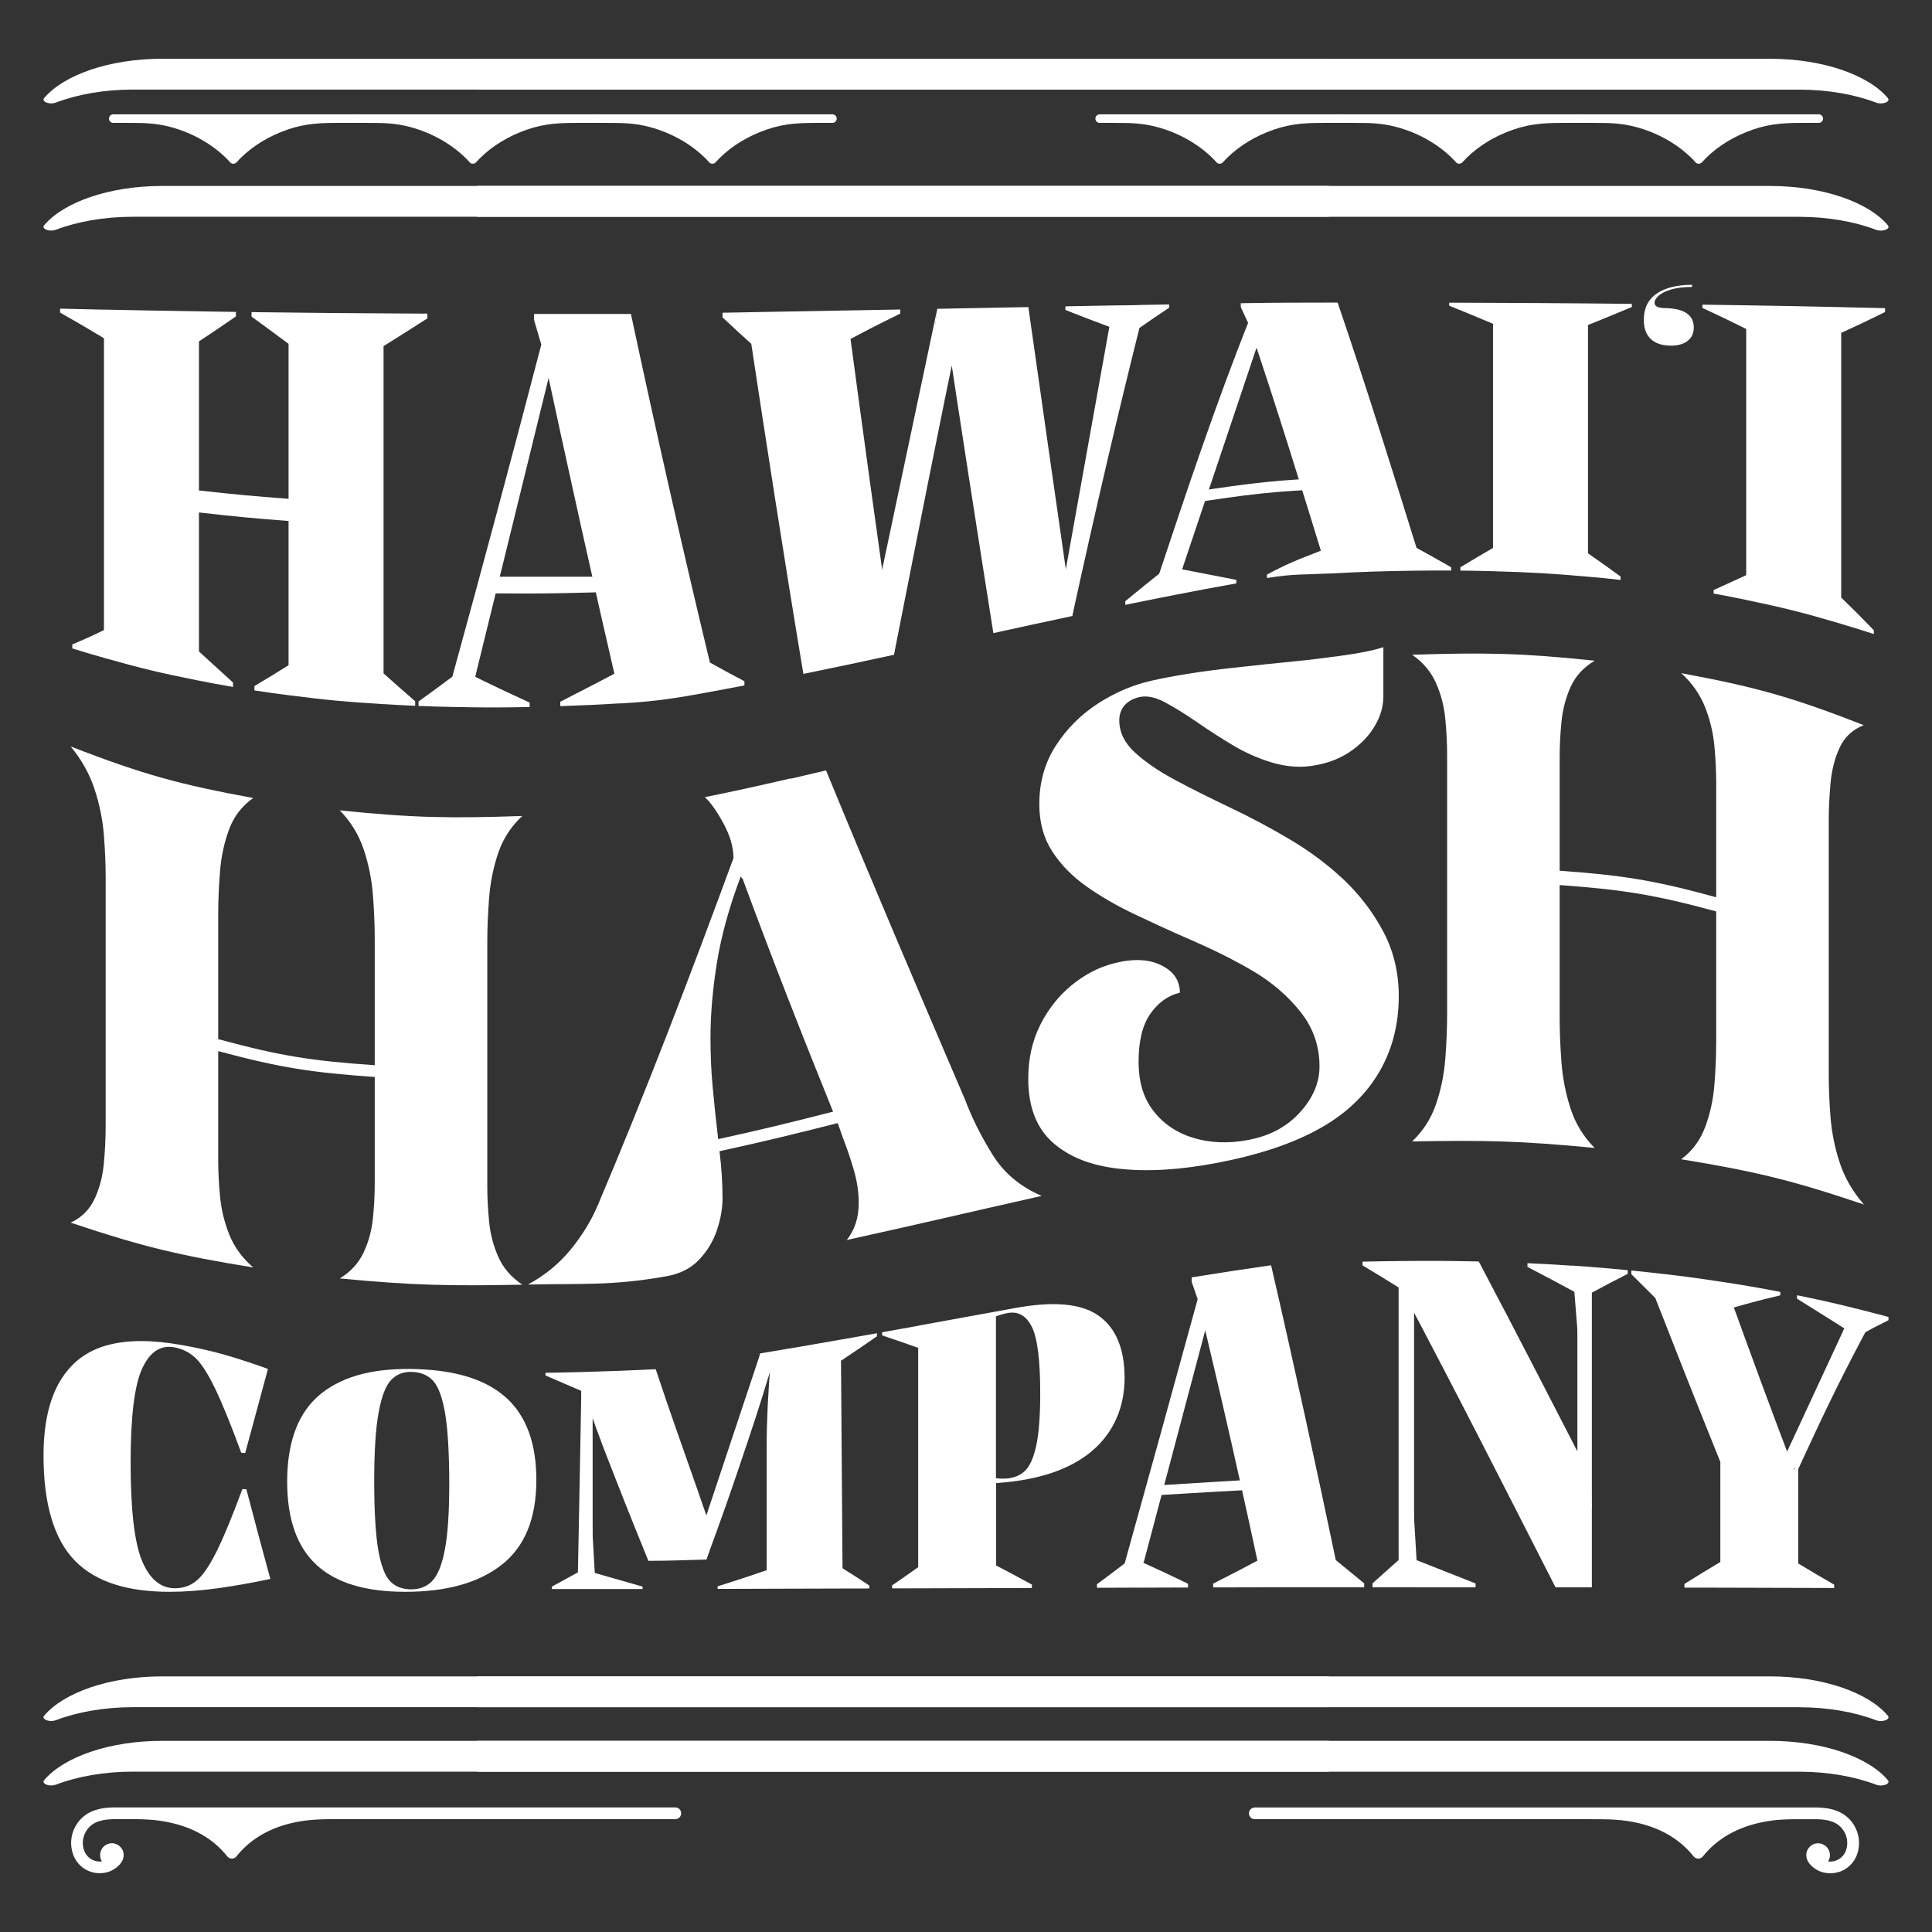 <?xml version="1.0" encoding="UTF-8"?>
<svg id="Layer_1" xmlns="http://www.w3.org/2000/svg" version="1.1" viewBox="0 0 360 360">
  <rect x="0" y="0" width="360" height="360" fill="#333333" stroke="none"/>
  <!-- Generator: Adobe Illustrator 29.7.1, SVG Export Plug-In . SVG Version: 2.1.1 Build 8)  -->
  <defs>
    <style>
      .st0 {
        fill-rule: evenodd;
      }

      .st0, .st1 {
        fill: #fff;
      }
    </style>
  </defs>
  <g>
    <g>
      <g>
        <path class="st0" d="M351.77,18.27c-3.64-4.31-12.12-7.32-21.99-7.32H88.92v5.75h246.29c5.41,0,10.39.9,14.4,2.43.52.2,1.22.19,1.74-.01.51-.2.69-.54.42-.84Z"/>
        <path class="st0" d="M247.61,10.95H30.22c-9.87,0-18.33,3.01-21.99,7.32-.27.3-.08.65.44.84.51.21,1.21.21,1.73.01,4.01-1.53,8.98-2.43,14.4-2.43h222.81v-5.75Z"/>
      </g>
      <g>
        <path class="st0" d="M351.77,41.97c-3.64-4.31-12.12-7.32-21.99-7.32H88.92v5.75h246.29c5.41,0,10.39.9,14.4,2.43.52.2,1.22.19,1.74-.01.51-.2.69-.54.42-.84Z"/>
        <path class="st0" d="M247.61,34.65H30.22c-9.87,0-18.33,3.01-21.99,7.32-.27.3-.08.65.44.84.51.21,1.21.21,1.73.01,4.01-1.53,8.98-2.43,14.4-2.43h222.81v-5.75Z"/>
      </g>
      <g>
        <g>
          <path class="st0" d="M338.58,337.09h-104.79c-.43,0-.78.35-.78.78s.35.78.78.78h62.63c3.27,0,6.04,0,9.29.82,4.27,1.08,7.66,3.17,10.11,6.24.15.19.38.3.62.3s.46-.11.61-.3c2.7-3.38,6.53-5.57,11.42-6.53,2.2-.43,4.19-.53,6.41-.53h3.69c2.79.07,4.39.82,5.36,2.52.65,1.13.77,2.49.34,3.72-.61,1.72-2.45,2.65-4.18,2.14.29-.28.5-.65.57-1.08.08-.5-.04-1-.34-1.41-.3-.41-.74-.68-1.23-.76-.51-.09-1,.04-1.41.34-.41.3-.68.74-.76,1.23-.05.35-.01.74.13,1.07.42,1.02,1.62,1.77,2.33,2.02.55.2,1.11.29,1.66.29,2.05,0,3.98-1.28,4.71-3.32.59-1.66.42-3.49-.45-5.02-1.63-2.85-4.59-3.25-6.7-3.31Z"/>
          <path class="st1" d="M342.73,348.78c-1.17.38-2.38.36-3.47-.03-.76-.27-2.05-1.07-2.51-2.19-.16-.38-.21-.83-.15-1.24.09-.57.41-1.08.88-1.43.48-.35,1.07-.49,1.65-.39.57.09,1.09.41,1.43.88.34.47.48,1.05.4,1.64-.05.3-.16.58-.32.83,1.44.18,2.83-.65,3.33-2.05.41-1.15.29-2.41-.31-3.46-.91-1.59-2.43-2.29-5.09-2.36h-3.68c-1.91,0-4,.06-6.35.52-4.81.95-8.59,3.11-11.24,6.42-.44.55-1.29.53-1.72-.01-2.4-3.01-5.74-5.07-9.93-6.12-3.23-.81-6-.81-9.21-.81h-62.63c-.6,0-1.09-.49-1.09-1.09s.49-1.09,1.09-1.09h104.8c2.17.05,5.25.47,6.96,3.46.93,1.63,1.1,3.59.44,5.36-.54,1.48-1.76,2.68-3.26,3.17ZM338.75,344.08c-.33,0-.63.1-.91.31-.34.25-.57.62-.63,1.03-.05.3,0,.63.11.91.38.93,1.52,1.63,2.15,1.85.74.26,1.52.33,2.33.21,1.54-.24,2.91-1.29,3.52-2.73.7-1.66.59-3.54-.3-5.09-1.55-2.72-4.41-3.1-6.43-3.15h-104.79c-.26,0-.47.21-.47.47s.21.48.47.48h62.63c3.24,0,6.05,0,9.36.83,4.33,1.09,7.78,3.22,10.27,6.35.2.24.55.25.75,0,2.74-3.43,6.64-5.67,11.6-6.64,2.41-.47,4.53-.54,6.47-.54h3.69c2.92.08,4.6.88,5.63,2.67.76,1.32.84,2.94.21,4.36-.71,1.59-2.83,2.41-4.51,1.92l-.42-.12.4-.37c.25-.24.42-.55.47-.9.07-.42-.04-.84-.28-1.18-.25-.34-.61-.57-1.03-.63-.09-.01-.18-.02-.27-.02Z"/>
        </g>
        <g>
          <path class="st0" d="M316.43,344.02c-2.13-2.41-4.82-4.2-8.04-5.36h16.08c-3.22,1.16-5.92,2.95-8.04,5.36Z"/>
          <path class="st1" d="M316.43,344.49l-.23-.26c-2.08-2.36-4.74-4.13-7.91-5.27l-1.66-.6h19.61l-1.66.6c-3.18,1.14-5.84,2.92-7.91,5.27l-.23.26ZM309.99,338.97c2.51,1.11,4.67,2.65,6.44,4.59,1.77-1.93,3.93-3.47,6.44-4.59h-12.89Z"/>
        </g>
      </g>
      <g>
        <g>
          <path class="st0" d="M14.36,340.4c-.87,1.53-1.04,3.36-.45,5.02.73,2.04,2.66,3.32,4.71,3.32.55,0,1.11-.09,1.66-.29.71-.25,1.91-1,2.33-2.02.14-.33.18-.72.13-1.07-.08-.5-.35-.93-.76-1.23-.41-.3-.9-.43-1.41-.34-.5.08-.93.35-1.23.76-.29.41-.41.91-.34,1.41.07.43.28.8.57,1.08-1.73.5-3.57-.43-4.18-2.14-.43-1.23-.31-2.58.34-3.72.97-1.69,2.57-2.44,5.36-2.52h3.69c2.22,0,4.21.1,6.41.53,4.89.96,8.72,3.15,11.42,6.53.15.19.38.3.61.3s.47-.11.62-.3c2.45-3.07,5.84-5.17,10.11-6.24,3.24-.82,6.01-.82,9.29-.82h62.63c.43,0,.78-.35.78-.78s-.35-.78-.78-.78H21.05c-2.1.05-5.07.46-6.7,3.31Z"/>
          <path class="st1" d="M16.93,348.79c-1.5-.48-2.72-1.67-3.27-3.14-.67-1.78-.51-3.75.43-5.4l.27.15-.27-.15c1.71-2.99,4.79-3.41,6.96-3.46h104.79c.6,0,1.09.49,1.09,1.09s-.49,1.09-1.09,1.09h-62.63c-3.2,0-5.97,0-9.21.81-4.19,1.05-7.53,3.11-9.93,6.12-.44.55-1.29.56-1.72.01-2.64-3.32-6.42-5.48-11.24-6.42-2.35-.46-4.44-.52-6.35-.52h-3.69c-2.66.07-4.18.78-5.09,2.36-.6,1.05-.72,2.31-.31,3.46.49,1.4,1.87,2.24,3.33,2.05-.16-.25-.27-.53-.32-.83-.09-.58.05-1.17.39-1.64.35-.48.86-.79,1.43-.88.58-.1,1.16.04,1.64.39.47.35.79.86.88,1.43.06.42,0,.87-.15,1.24-.46,1.12-1.76,1.92-2.51,2.19-1.09.39-2.28.41-3.45.04ZM21.05,337.4c-2.01.05-4.87.43-6.43,3.15h0c-.89,1.56-1.01,3.45-.29,5.11.61,1.43,1.98,2.47,3.51,2.71.8.13,1.59.06,2.33-.21.63-.22,1.77-.92,2.15-1.84.12-.27.15-.6.11-.91-.07-.41-.29-.78-.63-1.03-.35-.26-.75-.36-1.18-.28-.42.07-.79.29-1.04.64-.24.34-.34.76-.28,1.18.06.35.22.66.47.9l.4.37-.41.12c-1.67.48-3.8-.33-4.52-1.92-.64-1.42-.56-3.03.2-4.36,1.03-1.8,2.71-2.59,5.62-2.67h3.69c1.94,0,4.06.06,6.47.54,4.96.97,8.86,3.21,11.6,6.64.2.24.55.24.75,0,2.49-3.12,5.94-5.26,10.27-6.35,3.31-.83,6.12-.83,9.36-.83h62.63c.26,0,.47-.21.47-.48s-.21-.47-.47-.47H21.05Z"/>
        </g>
        <g>
          <path class="st0" d="M35.16,338.66h16.08c-3.22,1.16-5.91,2.95-8.04,5.36-2.13-2.41-4.82-4.2-8.04-5.36Z"/>
          <path class="st1" d="M43.2,344.49l-.23-.26c-2.07-2.35-4.74-4.13-7.91-5.27l-1.66-.6h19.61l-1.66.6c-3.17,1.14-5.83,2.92-7.91,5.27l-.23.26ZM36.76,338.97c2.51,1.12,4.68,2.66,6.44,4.59,1.77-1.93,3.94-3.47,6.44-4.59h-12.89Z"/>
        </g>
      </g>
      <g>
        <path class="st0" d="M351.77,319.69c-3.64-4.31-12.12-7.32-21.99-7.32H88.92v5.75h246.29c5.41,0,10.39.9,14.4,2.43.52.2,1.22.19,1.74-.01.51-.2.69-.54.42-.84Z"/>
        <g>
          <path class="st0" d="M247.61,312.37H30.22c-9.87,0-18.33,3.01-21.99,7.32-.27.3-.08.65.44.84.51.21,1.21.21,1.73.01,4.01-1.53,8.98-2.43,14.4-2.43h222.81v-5.75Z"/>
          <path class="st0" d="M351.77,331.7c-3.64-4.31-12.12-7.32-21.99-7.32H88.92v5.75h246.29c5.41,0,10.39.9,14.4,2.43.52.2,1.22.19,1.74-.01.51-.2.69-.54.42-.84Z"/>
          <path class="st0" d="M247.61,324.38H30.22c-9.87,0-18.33,3.01-21.99,7.32-.27.3-.08.65.44.84.51.21,1.21.21,1.73.01,4.01-1.53,8.98-2.43,14.4-2.43h222.81v-5.75Z"/>
        </g>
      </g>
    </g>
    <g>
      <g>
        <path class="st0" d="M42.88,30.25c.15.17.37.26.6.26s.44-.1.59-.26c2.14-2.39,5.03-4.33,8.2-5.61,3.67-1.49,6.48-1.74,10.33-1.74h3.25c.44,0,.8-.36.8-.8s-.36-.8-.8-.8H21.11c-.44,0-.8.36-.8.8s.36.8.8.8h2.87c2.78,0,4.97.02,7.74.75,4.3,1.13,8.36,3.48,11.17,6.6Z"/>
        <path class="st0" d="M52.35,22.9c-3.37,1.26-6.48,3.21-8.87,5.65-2.39-2.44-5.5-4.39-8.88-5.65h17.75Z"/>
      </g>
      <g>
        <path class="st0" d="M87.51,30.25c.15.17.37.26.6.26s.44-.1.59-.26c2.14-2.39,5.03-4.33,8.2-5.61,3.67-1.49,6.48-1.74,10.33-1.74h3.25c.44,0,.8-.36.8-.8s-.36-.8-.8-.8h-44.73c-.44,0-.8.36-.8.8s.36.8.8.8h2.87c2.78,0,4.97.02,7.74.75,4.3,1.13,8.36,3.48,11.17,6.6Z"/>
        <path class="st0" d="M96.98,22.9c-3.37,1.26-6.48,3.21-8.87,5.65-2.39-2.44-5.5-4.39-8.88-5.65h17.75Z"/>
      </g>
      <g>
        <path class="st0" d="M132.14,30.25c.15.17.37.26.6.26s.44-.1.59-.26c2.14-2.39,5.03-4.33,8.2-5.61,3.67-1.49,6.48-1.74,10.33-1.74h3.25c.44,0,.8-.36.8-.8s-.36-.8-.8-.8h-44.73c-.44,0-.8.36-.8.8s.36.8.8.8h2.87c2.78,0,4.97.02,7.74.75,4.3,1.13,8.36,3.48,11.17,6.6Z"/>
        <path class="st0" d="M141.61,22.9c-3.37,1.26-6.48,3.21-8.87,5.65-2.39-2.44-5.5-4.39-8.88-5.65h17.75Z"/>
      </g>
    </g>
    <g>
      <g>
        <path class="st0" d="M226.67,30.25c.15.17.37.26.6.26s.44-.1.59-.26c2.14-2.39,5.03-4.33,8.2-5.61,3.67-1.49,6.48-1.74,10.33-1.74h3.25c.44,0,.8-.36.8-.8s-.36-.8-.8-.8h-44.73c-.44,0-.8.36-.8.8s.36.8.8.8h2.87c2.78,0,4.97.02,7.74.75,4.3,1.13,8.36,3.48,11.17,6.6Z"/>
        <path class="st0" d="M236.14,22.9c-3.37,1.26-6.48,3.21-8.87,5.65-2.39-2.44-5.5-4.39-8.88-5.65h17.75Z"/>
      </g>
      <g>
        <path class="st0" d="M271.3,30.25c.15.17.37.26.6.26s.44-.1.59-.26c2.14-2.39,5.03-4.33,8.2-5.61,3.67-1.49,6.48-1.74,10.33-1.74h3.25c.44,0,.8-.36.8-.8s-.36-.8-.8-.8h-44.73c-.44,0-.8.36-.8.8s.36.8.8.8h2.87c2.78,0,4.97.02,7.74.75,4.3,1.13,8.36,3.48,11.17,6.6Z"/>
        <path class="st0" d="M280.77,22.9c-3.37,1.26-6.48,3.21-8.87,5.65-2.39-2.44-5.5-4.39-8.88-5.65h17.75Z"/>
      </g>
      <g>
        <path class="st0" d="M315.93,30.25c.15.17.37.26.6.26s.44-.1.59-.26c2.14-2.39,5.03-4.33,8.2-5.61,3.67-1.49,6.48-1.74,10.33-1.74h3.25c.44,0,.8-.36.8-.8s-.36-.8-.8-.8h-44.73c-.44,0-.8.36-.8.8s.36.8.8.8h2.87c2.78,0,4.97.02,7.74.75,4.3,1.13,8.36,3.48,11.17,6.6Z"/>
        <path class="st0" d="M325.4,22.9c-3.37,1.26-6.48,3.21-8.87,5.65-2.39-2.44-5.5-4.39-8.88-5.65h17.75Z"/>
      </g>
    </g>
    <g>
      <g>
        <path class="st1" d="M97.32,239.38c-13.61.27-20.41.13-34.01-1.16,2.03-1.23,3.51-2.85,4.44-4.83.93-1.98,1.51-4.11,1.74-6.38.23-2.27.34-4.45.34-6.52v-19.81c-11.67-.82-17.5-1.69-29.17-4.82v20.24c0,2.13.11,4.41.34,6.83s.8,4.78,1.71,7.08c.91,2.3,2.4,4.37,4.47,6.16-13.61-2.21-20.41-3.79-34.01-8.35,2.03-.94,3.51-2.41,4.44-4.39.93-1.98,1.51-4.18,1.74-6.61.23-2.44.34-4.78.34-7.03v-46.37c0-2.41-.11-5.04-.34-7.89-.23-2.85-.81-5.69-1.74-8.51-.93-2.82-2.41-5.46-4.44-7.93,13.61,5.29,20.41,7.1,34.01,9.61-2.07,1.46-3.56,3.37-4.47,5.79-.91,2.42-1.48,5.04-1.71,7.87-.23,2.84-.34,5.51-.34,8.04v23.23c11.67,3.17,17.5,4.05,29.17,4.86,0-8.07,0-13.55,0-23.41,0-2.56-.11-5.33-.34-8.29-.23-2.97-.81-5.82-1.74-8.57-.93-2.75-2.41-5.14-4.44-7.22,13.61,1.4,20.41,1.51,34.01,1.05-2.07,1.91-3.56,4.2-4.47,6.86-.91,2.66-1.48,5.46-1.71,8.38-.23,2.92-.34,5.65-.34,8.17,0,15.19,0,30.39,0,45.58,0,2.1.11,4.3.34,6.61.23,2.31.8,4.49,1.71,6.55.91,2.06,2.4,3.79,4.47,5.18Z"/>
        <path class="st1" d="M194.09,222.84c-14.52,3.27-21.79,5.02-36.31,8.22,1.49-1.87,2.23-4.17,2.23-6.89,0-2.04-.31-4.11-.93-6.22-.62-2.11-1.3-4.12-2.05-6.02-.37-1.06-.56-1.59-.93-2.66-8.81,2.23-13.22,3.31-22.03,5.24.37,2.99.56,5.92.56,8.78,0,1.9-.35,3.89-1.06,5.97-.7,2.08-1.82,3.91-3.35,5.51-1.53,1.59-3.56,2.61-6.08,3.05-10.3,1.81-15.46,1.3-25.76,1.54,3.15-1.72,5.78-3.88,7.91-6.47,2.13-2.59,3.82-5.33,5.06-8.22,9.07-21.38,17.31-42.97,25.32-64.77,0-2.03-.62-4.17-1.86-6.46-1.24-2.29-2.4-3.93-3.48-4.9,6.41-1.31,9.61-2.02,16.01-3.5v.06c2.63-.61,3.95-.92,6.58-1.55,8.45,20.58,17.19,41.02,25.95,61.47,1.24,3.31,2.93,6.67,5.06,10.11,2.13,3.44,5.18,6,9.16,7.7ZM155.23,207.14c-5.83-14.41-11.52-28.9-16.88-43.48-.02.03-.04.05-.06.08-.1-.18-.15-.27-.25-.46-2.15,5.69-3.63,11.04-4.44,16.03-.81,5-1.21,9.68-1.21,14.05,0,3.06.12,6,.37,8.79.32,3.54.68,6.91,1.06,10.11,8.57-1.88,12.85-2.94,21.41-5.12Z"/>
        <path class="st1" d="M226.74,216.69c-6.83,1.3-12.88,1.67-18.16,1.09-5.28-.57-9.43-2.21-12.45-4.92-3.02-2.72-4.53-6.64-4.53-11.85,0-3.69.73-7.01,2.2-9.96,1.47-2.95,3.41-5.43,5.84-7.43,2.42-2,5.04-3.37,7.85-4.1,3.56-.93,6.51-.82,8.85.32,2.34,1.14,3.51,2.86,3.51,5.13-2.19.52-4.02,1.83-5.49,3.92-1.47,2.09-2.2,5.06-2.2,8.93s.94,6.86,2.82,9.26c1.88,2.39,4.37,4.05,7.45,4.97,3.08.92,6.44,1.06,10.09.38,3.85-.71,7.03-2.3,9.56-5,2.52-2.7,3.79-5.62,3.79-8.73,0-3.74-1.16-7.13-3.48-10.07-2.32-2.94-5.31-5.58-8.97-7.72-3.66-2.15-7.64-4.1-11.83-5.91-3.42-1.48-6.81-3.05-10.12-4.62-3.31-1.57-6.3-3.29-8.97-5.17-2.67-1.88-4.81-4.06-6.42-6.54-1.61-2.48-2.42-5.43-2.42-8.82,0-4.08,1.02-7.72,3.07-10.9,2.05-3.17,4.67-5.79,7.85-7.85,3.18-2.06,6.5-3.47,9.93-4.25,3.85-.87,9-1.74,15.39-2.43,4.28-.46,8.23-.9,11.79-1.24,2.03-.19,4.73-.53,8.1-.98,3.37-.45,6.03-.97,7.98-1.61v9.19c0,1.91-.56,3.78-1.68,5.63-1.12,1.85-2.69,3.44-4.72,4.78-2.03,1.34-4.45,2.2-7.26,2.56-2.57.33-5.06-.02-7.48-.78-2.42-.76-4.75-1.81-6.98-3.15-2.23-1.34-4.37-2.71-6.39-4.11-2.19-1.52-4.22-2.78-6.08-3.79-1.86-1.01-3.5-1.35-4.9-1.02-1.16.27-2.07.78-2.73,1.53-.66.75-.99,1.69-.99,2.8,0,2.19.96,4.18,2.89,5.96,1.92,1.78,4.44,3.5,7.54,5.16,3.1,1.67,6.51,3.36,10.21,5.12,3.7,1.76,7.4,3.72,11.08,5.9,3.68,2.18,7.05,4.66,10.12,7.56,3.06,2.9,5.53,6.19,7.42,9.78,1.88,3.6,2.82,7.58,2.82,11.88,0,5.53-1.33,10.46-4,14.75-2.67,4.29-6.53,7.74-11.58,10.4-5.05,2.66-11.15,4.59-18.31,5.95Z"/>
        <path class="st1" d="M347.28,224.43c-13.61-4.59-20.41-6.18-34.01-8.42,2.03-1.52,3.51-3.48,4.44-5.94.93-2.45,1.51-5.08,1.74-7.92.23-2.84.34-5.55.34-8.13v-24.19c-11.67-3.17-17.5-4.06-29.17-4.91,0,9.75,0,14.68,0,24.63,0,2.64.11,5.45.34,8.43.23,2.98.8,5.86,1.71,8.64.91,2.78,2.4,5.2,4.47,7.28-13.61-1.31-20.41-1.47-34.01-1.21,2.03-1.92,3.51-4.22,4.44-6.92.93-2.7,1.51-5.52,1.74-8.47s.34-5.73.34-8.35c0-16.09,0-32.19,0-48.28,0-2.11-.11-4.35-.34-6.72-.23-2.37-.81-4.61-1.74-6.7-.93-2.09-2.41-3.85-4.44-5.25,13.61-.43,20.41-.32,34.01,1.11-2.07,1.23-3.56,2.86-4.47,4.87-.91,2.01-1.48,4.18-1.71,6.51-.23,2.33-.34,4.53-.34,6.6v21.16c11.67.84,17.5,1.74,29.17,4.94v-21.34c0-2.12-.11-4.41-.34-6.87-.23-2.46-.81-4.88-1.74-7.23-.93-2.35-2.41-4.47-4.44-6.32,13.61,2.53,20.41,4.37,34.01,9.69-2.07.81-3.56,2.21-4.47,4.15-.91,1.95-1.48,4.14-1.71,6.6-.23,2.45-.34,4.79-.34,7.02,0,15.82,0,31.64,0,47.47,0,2.46.11,5.1.34,7.92.23,2.82.8,5.62,1.71,8.39.91,2.77,2.4,5.34,4.47,7.73Z"/>
      </g>
      <g>
        <path class="st1" d="M11.2,58.25v-.74c3.3.08,4.96.12,8.26.19v5.38c-3.3-1.99-4.96-2.96-8.26-4.83ZM20.19,116.99v5.82c-2.69-.75-4.03-1.15-6.72-1.99v-.74c2.69-1.13,4.03-1.75,6.72-3.08ZM19.37,57.69c7.08.15,10.62.21,17.7.32v33.38c6.68.75,10.02,1.05,16.7,1.56v-34.71c7.08.08,10.62.11,17.7.15v72.82c-7.08-.44-10.62-.76-17.7-1.67v-32.46c-6.68-.51-10.02-.83-16.7-1.59v31.34c-7.08-1.41-10.62-2.25-17.7-4.25V57.69ZM36.7,63.85v-5.84c2.9.05,4.36.07,7.26.11v.84c-2.9,2.01-4.36,2.99-7.26,4.9ZM43.42,127.19v.81c-2.69-.46-4.03-.71-6.72-1.25v-5.7c2.69,2.47,4.03,3.69,6.72,6.13ZM46.87,59v-.84c2.9.04,4.36.05,7.26.08v6.1c-2.9-2.16-4.36-3.23-7.26-5.35ZM54.13,123.72v5.87c-2.69-.34-4.03-.53-6.72-.94v-.81c2.69-1.59,4.03-2.42,6.72-4.12ZM77.36,130.68v.83c-2.47-.1-3.7-.17-6.17-.33v-5.95c2.47,2.2,3.7,3.29,6.17,5.44ZM71.37,64.55v-6.16c3.3.02,4.96.03,8.26.05v.89c-3.3,2.12-4.96,3.16-8.26,5.23Z"/>
        <path class="st1" d="M84.71,125.78v5.96c-2.69-.05-4.03-.09-6.72-.2v-.83c2.69-1.94,4.03-2.93,6.72-4.93ZM101.59,62.63c-4.63,23.08-9.38,46.13-14.25,69.15-1.38-.02-2.07-.03-3.45-.06v-4.18c5.95-21.64,11.76-43.31,17.42-65.03.11.04.16.07.27.11ZM98.69,130.91v.83c-4.54.09-6.81.1-11.34.05v-6.27c4.54,2.24,6.81,3.32,11.34,5.39ZM89.89,109.48c10.75.12,16.12.01,26.86-.36v1.05c-10.75.39-16.12.5-26.86.38v-1.06ZM117.56,58.48c4.8,22.47,9.85,44.84,15.25,67.17v3.19c-6.82,1.25-10.24,1.83-17.06,2.23-5.1-21.99-9.97-44.02-14.7-66.08-.04-.18-.05-.27-.09-.45-.58-1.96-.87-2.95-1.45-4.92v-1.12c7.22,0,10.84,0,18.06,0ZM116.29,124.59v6.43c-4.76.28-7.13.4-11.89.56v-.82c4.76-2.43,7.13-3.67,11.89-6.17ZM138.71,126.93v.79c-2.69.52-4.03.77-6.72,1.26v-5.69c2.69,1.5,4.03,2.23,6.72,3.65Z"/>
        <path class="st1" d="M134.63,59.13v-.86c2.29-.04,3.43-.06,5.72-.1v6.22c-2.29-2.06-3.43-3.11-5.72-5.26ZM139.44,60.41v-2.23c7.33-.13,11-.19,18.33-.33,2.84,21.23,5.74,42.46,8.8,63.66-.18.04-.27.06-.45.1,2.81-21.36,5.63-42.72,8.53-64.07,6.79-.13,10.18-.19,16.97-.32,2.69,19.05,5.43,38.08,8.17,57.12-.18.04-.27.06-.45.1,2.9-19.2,5.92-38.38,9.17-57.53,1.85-.03,2.78-.05,4.63-.08v1.02c-4.79,18.9-9.17,37.9-13.34,56.94-5.88,1.25-8.82,1.89-14.7,3.18-3.13-19.73-6.21-39.47-9.17-59.23,1.34-.03,2.02-.05,3.36-.08-4.39,21.09-8.55,42.22-12.71,63.35-6.75,1.46-10.13,2.18-16.88,3.56-3.62-21.68-6.98-43.4-10.26-65.13ZM156.41,64.26v-6.38c4.54-.08,6.81-.13,11.34-.21v.76c-4.54,2.24-6.81,3.41-11.34,5.83ZM198.52,57.75v-.67c4.14-.08,6.21-.12,10.35-.19v4.79c-4.14-1.5-6.21-2.29-10.35-3.93ZM212.13,61.24v-4.41c2.29-.04,3.43-.06,5.72-.1v.61c-2.29,1.52-3.43,2.3-5.72,3.9Z"/>
        <path class="st1" d="M216.4,106.58v4.77c-2.69.53-4.03.8-6.72,1.35v-.68c2.69-2.21,4.03-3.3,6.72-5.44ZM233.28,59.11c-5.06,17.19-9.75,34.38-14.25,51.72-1.38.27-2.07.4-3.45.68v-3.35c5.49-16.49,10.97-32.96,17.43-49.11.11.03.16.04.27.06ZM230.37,108.06v.65c-4.54.81-6.81,1.24-11.34,2.12v-4.99c4.54.89,6.81,1.32,11.34,2.21ZM221.57,93c10.74-1.62,16.12-2.35,26.86-2.64v.76c-10.74.31-16.12,1.04-26.86,2.69v-.81ZM249.25,56.39c5.37,15.73,10.32,31.59,15.25,47.46v2.48c-6.82.08-10.24.2-17.06.55-4.75-15.46-9.5-30.93-14.7-46.25-.04-.11-.05-.17-.09-.28-.58-1.25-.87-1.87-1.45-3.13v-.72c7.22-.12,10.84-.11,18.06-.12ZM247.98,101.88v4.97c-4.76.24-7.13.06-11.89.86v-.65c4.76-2.58,7.13-3.25,11.89-5.18ZM270.4,105.69v.62c-2.69-.01-4.03,0-6.72.03v-4.41c2.69,1.49,4.03,2.24,6.72,3.77Z"/>
        <path class="st1" d="M270.03,56.96v-.56c3.3,0,4.95.01,8.26.03v3.94c-3.3-1.39-4.95-2.07-8.26-3.41ZM278.29,102.06c0,1.75,0,2.62,0,4.38-2.47-.07-3.7-.09-6.17-.12v-.62c2.47-1.49,3.7-2.22,6.17-3.65ZM278.2,56.43c7.08.03,10.62.05,17.7.11v50.92c-7.08-.62-10.62-.82-17.7-1.02,0-16.67,0-33.34,0-50.01ZM295.81,60.6v-4.06c3.3.03,4.96.04,8.26.08v.59c-3.3,1.38-4.96,2.05-8.26,3.39ZM301.98,107.44v.62c-2.47-.27-3.7-.4-6.17-.61v-4.41c2.47,1.72,3.7,2.6,6.17,4.4Z"/>
        <path class="st1" d="M307.52,63.09c-.81-.81-1.22-1.97-1.22-3.48,0-2.17.79-3.79,2.38-4.89,1.59-1.09,3.79-1.65,6.61-1.65v.4c-1.55,0-2.86.16-3.92.48s-1.83.71-2.33,1.17c-.49.46-.74.89-.74,1.3,0,.64.64.97,1.91.99,3.6.05,5.4,1.26,5.4,3.62,0,1.11-.41,1.96-1.24,2.56-.83.6-1.93.86-3.31.81-1.55-.06-2.73-.49-3.54-1.31Z"/>
        <path class="st1" d="M317.22,57.39v-.62c3.3.05,4.95.07,8.26.12v4.46c-3.3-1.65-4.95-2.44-8.26-3.97ZM325.48,107.13v4.68c-2.47-.52-3.7-.76-6.17-1.21v-.65c2.47-1.14,3.7-1.7,6.17-2.82ZM325.38,56.89c7.08.11,10.62.18,17.7.34,0,19.67,0,39.35,0,59.02-7.08-2.1-10.62-2.98-17.7-4.46,0-18.3,0-36.6,0-54.89ZM342.99,62.07v-4.84c3.3.07,4.96.11,8.26.19v.72c-3.3,1.64-4.96,2.42-8.26,3.93ZM349.16,117.43v.72c-2.47-.81-3.7-1.19-6.17-1.92v-4.97c2.47,2.39,3.7,3.62,6.17,6.18Z"/>
      </g>
      <g>
        <path class="st1" d="M13.99,290.84c-3.92-3.96-5.88-10.63-5.88-19.61,0-5.8,1.04-10.51,3.13-13.96,2.08-3.45,5.03-5.62,8.86-6.64,3.82-1.01,8.33-.95,13.54-.04,3.02.53,5.82,1.15,8.37,1.89,2.55.74,5.2,1.61,7.92,2.6-1.7,6.26-2.54,9.39-4.24,15.67-.3-.02-.45-.04-.74-.06-1.93-5.24-3.57-9.29-4.91-12.04-1.34-2.75-2.57-4.66-3.68-5.68-1.12-1.02-2.42-1.66-3.91-1.92-2.53-.45-4.51.83-5.95,3.93-1.44,3.1-2.16,8.98-2.16,17.51,0,8.9.72,15.06,2.16,18.44,1.44,3.38,3.47,5.01,6.1,5.02,1.54,0,2.88-.47,4.02-1.41,1.14-.94,2.37-2.72,3.68-5.33,1.31-2.61,2.94-6.54,4.87-11.75.3.02.45.03.74.05,1.79,6.83,2.68,10.17,4.46,16.7-3.32.71-6.57,1.29-9.75,1.73-3.18.44-6.18.67-9,.67-7.84,0-13.72-1.8-17.63-5.76Z"/>
        <path class="st1" d="M59.05,291.66c-3.7-3.36-5.54-8.57-5.54-15.57,0-7.58,2.14-13.13,6.44-16.5,4.29-3.37,10.28-4.76,17.97-4.47,7.29.28,12.79,2.01,16.48,5.4,3.7,3.39,5.54,8.51,5.54,15.21,0,7.25-2.15,12.45-6.44,15.83-4.29,3.38-10.28,5.05-17.97,5.05-7.29,0-12.79-1.59-16.48-4.94ZM80.55,294.57c1.02-1.05,1.8-2.98,2.34-5.81.55-2.84.82-6.9.82-12.29s-.25-9.93-.74-12.93c-.5-3-1.23-5.06-2.19-6.16-.97-1.1-2.29-1.68-3.98-1.75-1.59-.06-2.89.43-3.91,1.5-1.02,1.06-1.8,3.1-2.34,6.08-.55,2.98-.82,7.25-.82,12.72s.25,9.91.74,12.81c.5,2.89,1.23,4.84,2.2,5.87.97,1.03,2.29,1.54,3.98,1.54,1.59,0,2.89-.52,3.91-1.57Z"/>
        <path class="st1" d="M101.65,256.3v-.5c2.71-.04,4.06-.07,6.77-.14v3.56c-2.71-1.16-4.06-1.74-6.77-2.92ZM107.9,292.87v3.22c-2.02,0-3.04,0-5.06,0v-.45c2.02-1.1,3.04-1.66,5.06-2.77ZM107.67,293.83c.27-13.58.4-20.71.67-35.67v-2.5c5.54-.15,8.3-.26,13.84-.53,3.13,9.4,4.69,13.6,7.81,22.54,1.39,3.95,2.36,6.83,2.9,8.63-.15,0-.22.01-.37.02.4-1.4.79-2.79,1.19-4.17,3.19-11.32,4.78-17.37,7.96-29.97,6.01-.99,9.02-1.51,15.03-2.57v2.79c.12,16.67.18,24.85.3,40.92v2.68c-5.65.02-8.48.02-14.14.04,0-10.47,0-15.83,0-26.8,0-4.36.25-9.5.74-15.49.15-.02.22-.04.37-.06-.85,3.19-2.41,8.31-4.69,15.05-3.07,9.18-4.6,13.58-7.67,21.85-4.32.12-6.47.24-10.79.25-3.36-8.25-5.05-12.5-8.41-21.18-1.93-5.03-3.32-9.25-4.17-12.56.18,0,.27,0,.45-.01.35,4.5.74,10.97,1.19,19.11.45,8.18.67,12.16,1.12,19.89-1.34,0-2.01,0-3.35,0v-2.26ZM119.73,295.64v.45c-3.72,0-5.58,0-9.3,0v-3.11c3.72,1.07,5.58,1.6,9.3,2.66ZM143.02,292.53v3.51c-3.72.01-5.58.02-9.3.03v-.48c3.72-1.17,5.58-1.78,9.3-3.06ZM156.63,253.6v-3.97c2.71-.48,4.06-.72,6.77-1.2v.57c-2.71,1.88-4.06,2.8-6.77,4.61ZM161.99,295.44v.55c-2.02,0-3.04,0-5.06.01v-3.82c2.02,1.27,3.04,1.92,5.06,3.26Z"/>
        <path class="st1" d="M164.37,248.82v-.57c2.71-.49,4.06-.73,6.77-1.22v4.14c-2.71-.96-4.06-1.43-6.77-2.34ZM171.29,291.88v4.08c-2.02,0-3.04,0-5.06.01v-.56c2.02-1.38,3.04-2.09,5.06-3.54ZM171.07,247.03c7.26-1.32,10.89-1.99,18.16-3.31,7.09-1.29,12.25-.84,15.48,1.44,3.22,2.28,4.84,6.16,4.84,11.59s-2.02,10.19-6.06,13.61c-4.04,3.42-9.76,5.34-17.15,5.94-.3.02-.45.04-.74.06v19.56c-5.8.02-8.71.03-14.51.04,0-16.31,0-32.62,0-48.92ZM192.28,295.27v.63c-2.71,0-4.06.01-6.77.02v-4.27c2.71,1.41,4.06,2.13,6.77,3.62ZM191.01,274.05c.89-.85,1.59-2.42,2.08-4.7.5-2.28.74-5.54.74-9.74,0-6.17-.52-10.29-1.56-12.37-1.04-2.08-2.53-2.93-4.46-2.58-.74.13-1.49.34-2.23.63,0,12.03,0,18.06,0,30.15.69.09,1.36.11,2.01.06,1.39-.12,2.53-.59,3.42-1.45Z"/>
        <path class="st1" d="M209.91,291.06v4.78c-2.2,0-3.3,0-5.51.02v-.66c2.2-1.63,3.3-2.45,5.51-4.14ZM223.75,240.81c-3.89,18.34-7.76,36.69-11.68,55.02-1.13,0-1.7,0-2.83,0v-3.35c4.81-17.23,9.56-34.47,14.29-51.73.09.02.13.03.22.05ZM221.37,295.11v.7c-3.72.01-5.58.02-9.3.03v-5.08c3.72,1.68,5.58,2.55,9.3,4.35ZM214.5,276.86c8.81-.56,13.22-.83,22.03-1.33,0,.36-.35,1.54-.35,1.9-8.81.47-13.22.73-22.03,1.27,0-.34.35-1.51.35-1.85ZM236.85,235.77c4.39,18.97,8.51,37.99,12.5,57.05v2.95c-5.6,0-8.39,0-13.99,0-3.76-17.77-7.78-35.49-12.05-53.15-.03-.13-.04-.19-.07-.32-.48-1.39-.71-2.08-1.19-3.46v-.82c5.92-.95,8.88-1.41,14.81-2.26ZM235.81,290.01v5.76c-3.9,0-5.85.01-9.75.02v-.71c3.9-1.98,5.85-2.99,9.75-5.07ZM254.19,295.03v.74c-2.2,0-3.3,0-5.51,0v-5.26c2.2,1.8,3.3,2.7,5.51,4.52Z"/>
        <path class="st1" d="M253.89,235.78v-.69c2.71-.06,4.06-.08,6.77-.11v4.95c-2.71-1.69-4.06-2.52-6.77-4.15ZM260.81,290.51c0,2.1,0,3.15,0,5.26-2.02,0-3.04,0-5.06,0v-.74c2.02-1.81,3.04-2.72,5.06-4.52ZM260.59,234.98c5.98-.06,8.97-.05,14.96.08,6.94,13.15,13.74,26.37,20.54,39.59-.4-5.21-.82-10.36-1.26-15.47-.74-9.41-1.12-14.08-1.86-23.36,1.46.1,2.19.15,3.65.26v59.7c-2.71,0-4.06,0-6.77,0-9.46-18.55-18.87-37.13-28.65-55.51.1,1.68.2,4.1.3,7.26.05,1.58.11,3.18.19,4.8.07,1.62.16,3.26.26,4.92.92,15.1,1.38,22.81,2.31,38.52-1.46,0-2.19,0-3.65,0,0-20.26,0-40.52,0-60.78ZM274.95,295.04v.74c-4.58,0-6.88,0-11.46,0v-5.25c4.58,1.81,6.88,2.72,11.46,4.52ZM284.62,236.07v-.69c3.72.17,5.58.27,9.3.53v5.1c-3.72-2.01-5.58-3-9.3-4.94ZM296.53,240.92v-4.83c2.71.21,4.06.32,6.77.59v.68c-2.71,1.38-4.06,2.1-6.77,3.56Z"/>
        <path class="st1" d="M303.97,237.42v-.68c1.88.19,2.81.28,4.69.5v4.84c-1.88-1.87-2.81-2.8-4.69-4.66ZM320.56,272.41c-5.42-13.43-8.13-20.37-13.54-34.16v-1.19c5.74.62,8.62.99,14.36,1.88,5.36,14.81,8.04,22.17,13.39,36.2-.36-.03-.54-.05-.89-.07,4.49-13.25,6.74-19.56,11.24-31.41,1.52.37,2.28.56,3.79.96v1.13c-5.54,10.33-8.3,15.98-13.84,27.98v22.15c-5.8-.02-8.71-.02-14.51-.04v-23.43ZM320.64,291v4.84c-2.71,0-4.06,0-6.77-.01v-.69c2.71-1.69,4.06-2.51,6.77-4.13ZM321.16,244.21v-5.31c4.23.65,6.34,1.02,10.57,1.83v.64c-4.23,1-6.34,1.57-10.57,2.83ZM334.85,241.99v-.64c4.23.86,6.34,1.34,10.57,2.37v4.91c-4.23-2.67-6.34-4-10.57-6.64ZM341.77,295.27v.63c-2.71,0-4.06-.01-6.77-.02v-4.6c2.71,1.64,4.06,2.44,6.77,4ZM346.83,248.65v-4.57c2.02.51,3.04.77,5.06,1.32v.6c-2.02,1-3.04,1.53-5.06,2.65Z"/>
      </g>
    </g>
  </g>
  <polyline class="st1" points="88.54 126.13 103.32 65.96 101.59 61.69 84.71 128"/>
  <polyline class="st1" points="92.44 107.46 111.27 107.46 112.4 110.32 91.74 110.32"/>
  <polyline class="st1" points="174.65 57.54 162.08 116.99 166.57 121.98"/>
  <polygon class="st1" points="207 59.29 197.41 112.7 199.79 114.77 210.2 60.29 207 59.29"/>
  <polyline class="st1" points="220.27 106.08 235.62 60.37 232.64 60.35 219.03 104.8"/>
  <path class="st1" d="M249.5,89.03s1.61,2.68-4.33,2.06c-5.94-.62-21.47,2.06-21.47,2.06l-1.51-1.48c10.74-1.62,16.12-2.35,26.86-2.64"/>
  <polyline class="st1" points="110.43 292.98 110.43 260.06 108.27 257.1 109.35 293.14"/>
  <polyline class="st1" points="141.68 252.18 130.18 286.7 131.63 290.59 143.46 255.66"/>
  <polyline class="st1" points="213.13 291.06 226.12 242.08 223.23 242.3 211.2 291.27"/>
  <polyline class="st1" points="263.49 290.51 263.49 240.77 260.81 237.06 262.15 292.53"/>
  <polyline class="st1" points="293.92 241 293.92 278.71 296.6 281.09 295.26 239.93"/>
  <polyline class="st1" points="343.66 247.53 331.72 273.24 335.07 273.72 345.41 248.63"/>
</svg>